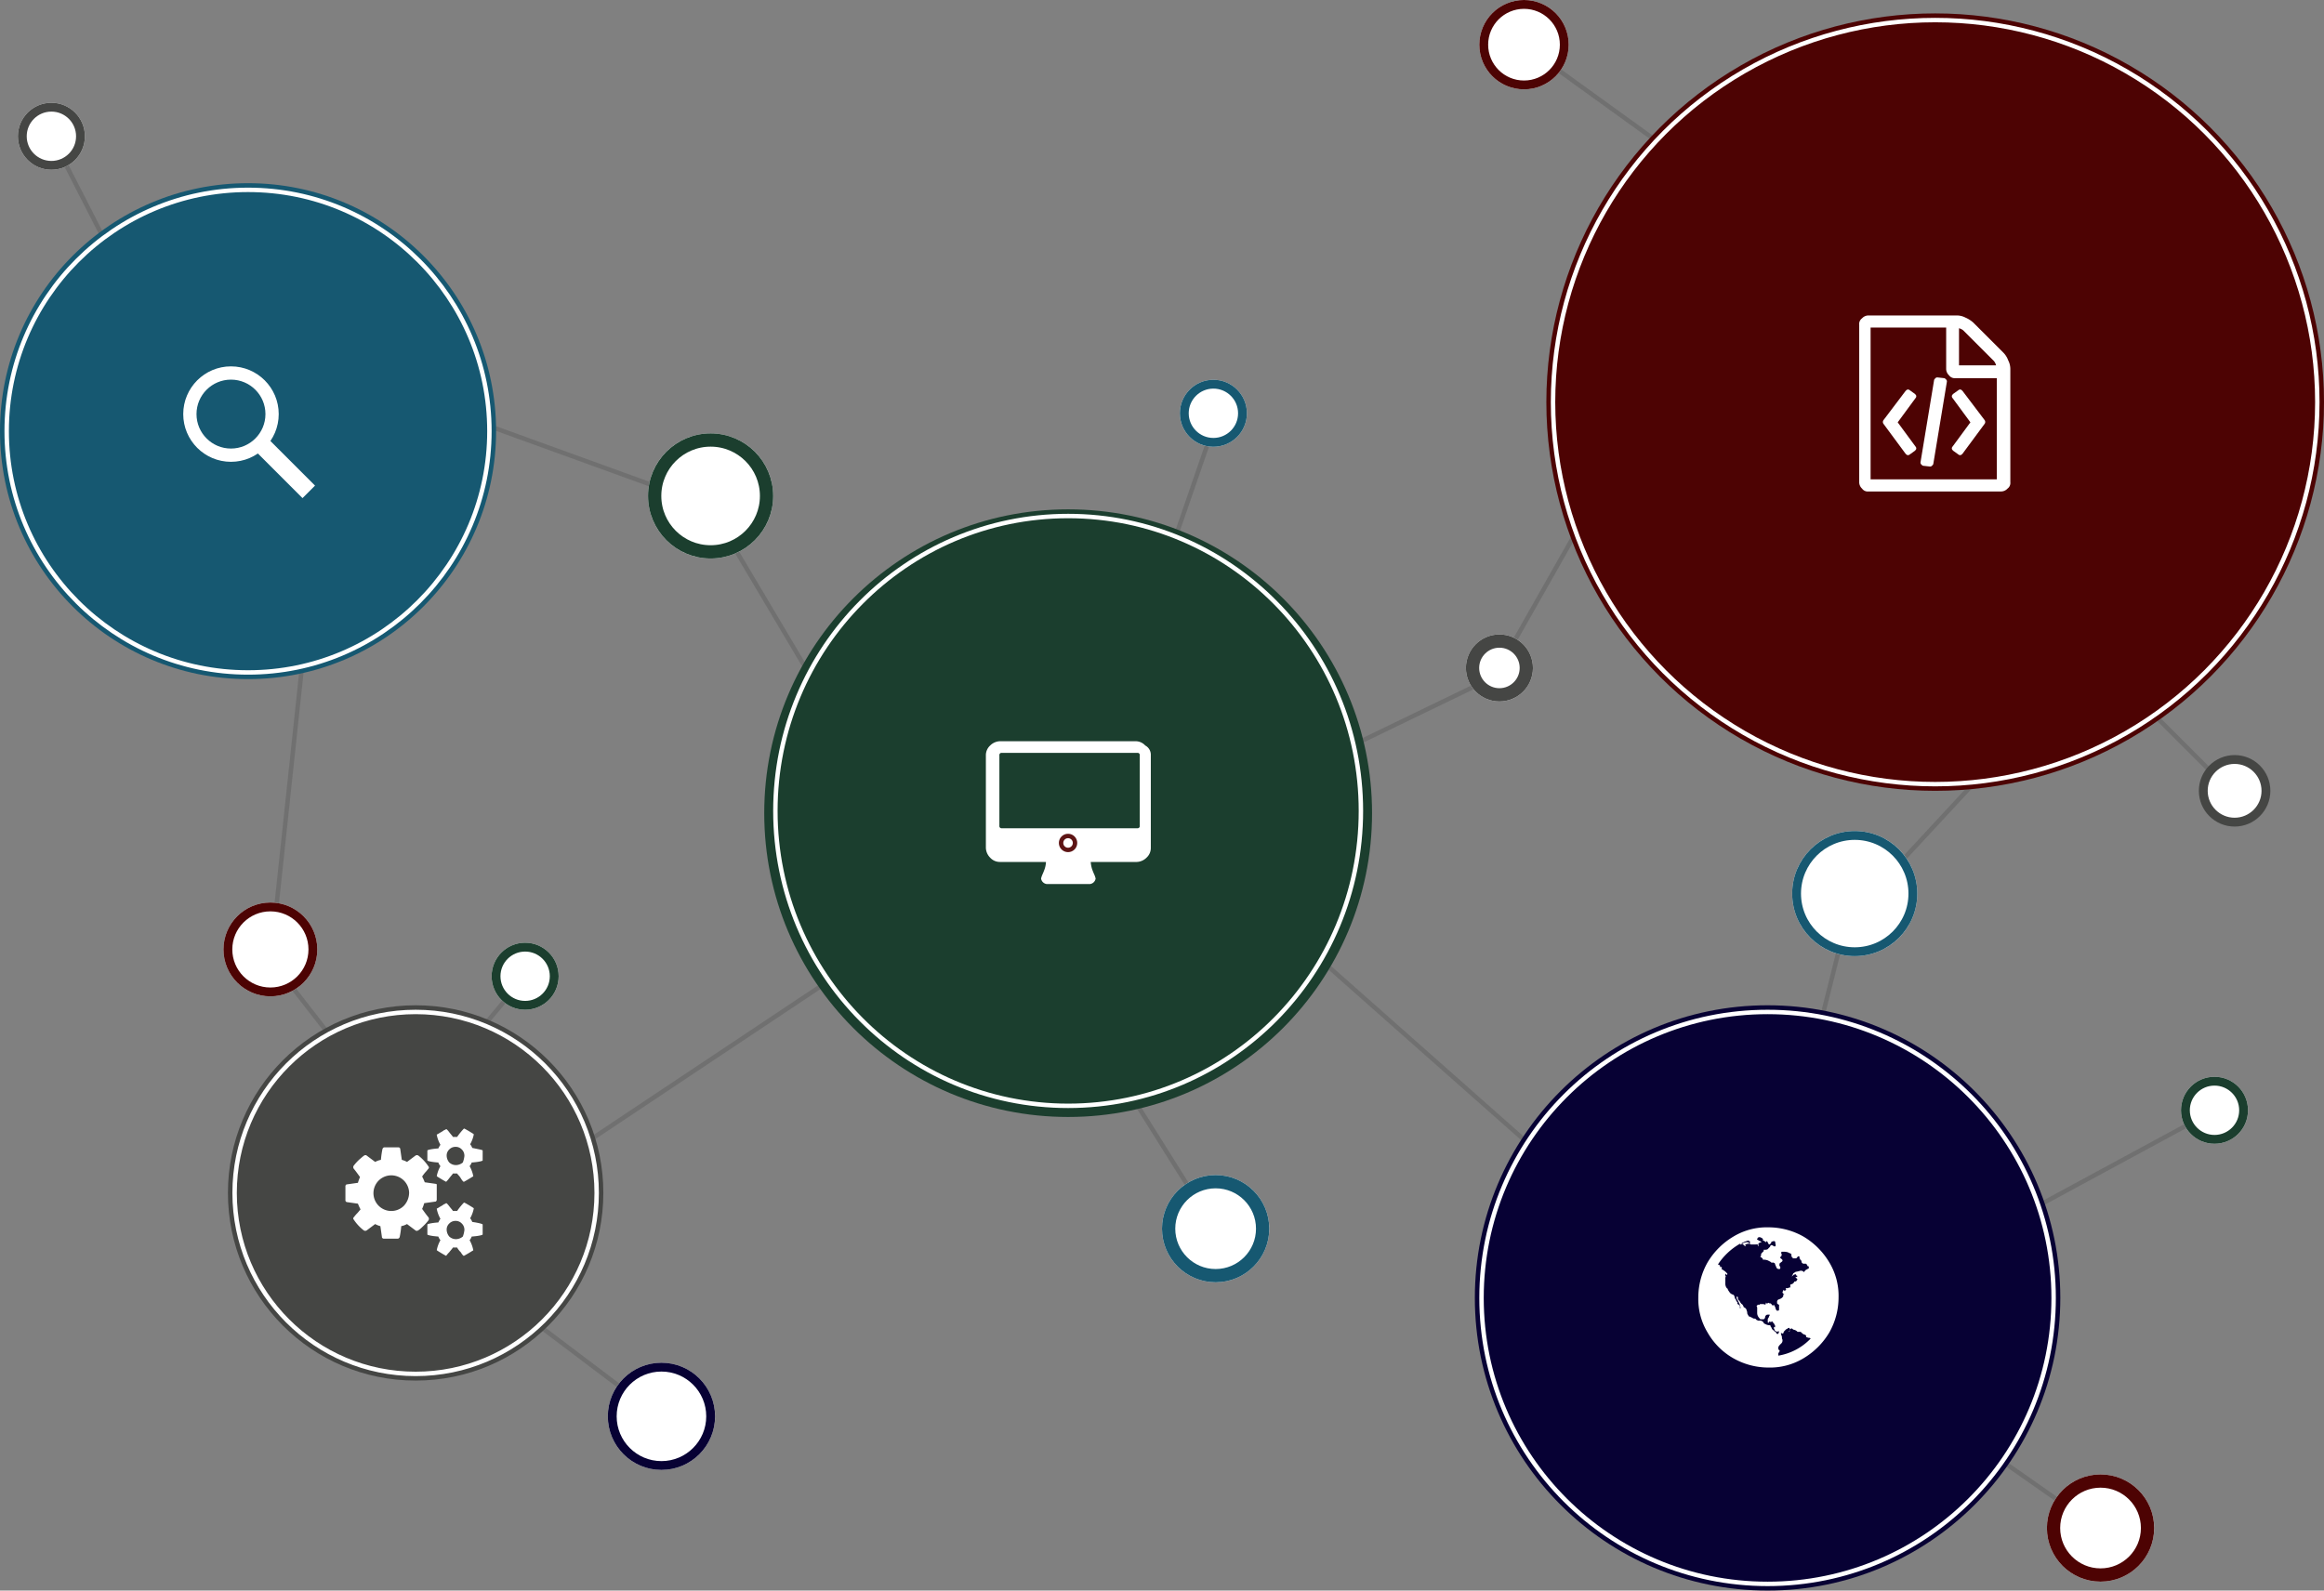 <svg xmlns="http://www.w3.org/2000/svg" viewBox="0 0 525.483 359.753">
  <rect x="0" y="0" width="525.483" height="359.753" fill="#808080" stroke="none"/>
  <defs>
    <style>
      .cls-1, .cls-20, .cls-21, .cls-23, .cls-9 {
        fill: none;
      }

      .cls-1 {
        stroke: #707070;
      }

      .cls-2 {
        fill: #165871;
      }

      .cls-3 {
        fill: #1b3e2e;
      }

      .cls-24, .cls-4 {
        fill: #454644;
      }

      .cls-5 {
        fill: #070134;
      }

      .cls-6 {
        fill: #4d0303;
      }

      .cls-10, .cls-11, .cls-12, .cls-13, .cls-14, .cls-15, .cls-16, .cls-17, .cls-18, .cls-19, .cls-7, .cls-8 {
        fill: #fff;
      }

      .cls-8 {
        stroke: #5d1414;
      }

      .cls-20, .cls-21, .cls-9 {
        stroke: #fff;
      }

      .cls-10, .cls-19 {
        stroke: #454644;
      }

      .cls-10, .cls-12, .cls-13, .cls-15, .cls-16 {
        stroke-width: 2px;
      }

      .cls-11, .cls-15 {
        stroke: #1b3e2e;
      }

      .cls-11, .cls-17, .cls-18, .cls-19, .cls-20 {
        stroke-width: 3px;
      }

      .cls-12, .cls-18 {
        stroke: #165871;
      }

      .cls-13, .cls-17 {
        stroke: #4d0303;
      }

      .cls-16 {
        stroke: #070134;
      }

      .cls-21 {
        stroke-width: 4px;
      }

      .cls-22, .cls-24 {
        stroke: none;
      }
    </style>
  </defs>
  <g id="Group_17" data-name="Group 17" transform="translate(-371 -237)">
    <line id="Line_28" data-name="Line 28" class="cls-1" x1="8.084" y2="75.791" transform="translate(432.138 378.981)"/>
    <line id="Line_29" data-name="Line 29" class="cls-1" x2="32.337" y2="51.538" transform="translate(613.025 462.856)"/>
    <line id="Line_30" data-name="Line 30" class="cls-1" y1="41.432" x2="38.401" transform="translate(790.881 401.213)"/>
    <line id="Line_31" data-name="Line 31" class="cls-1" x2="30.316" y2="21.221" transform="translate(817.155 562.9)"/>
    <line id="Line_32" data-name="Line 32" class="cls-1" y1="26.274" x2="48.506" transform="translate(823.218 488.12)"/>
    <line id="Line_33" data-name="Line 33" class="cls-1" x1="11.116" y2="44.464" transform="translate(776.733 447.698)"/>
    <line id="Line_34" data-name="Line 34" class="cls-1" x2="35.369" y2="59.622" transform="translate(532.182 352.707)"/>
    <line id="Line_35" data-name="Line 35" class="cls-1" x1="75.791" y2="50.527" transform="translate(491.76 452.751)"/>
    <line id="Line_36" data-name="Line 36" class="cls-1" y1="18.19" x2="15.158" transform="translate(474.581 457.804)"/>
    <line id="Line_37" data-name="Line 37" class="cls-1" x1="21.221" y1="27.285" transform="translate(428.096 448.709)"/>
    <line id="Line_38" data-name="Line 38" class="cls-1" x2="45.474" y2="34.358" transform="translate(472.56 521.468)"/>
    <line id="Line_39" data-name="Line 39" class="cls-1" x2="42.443" y2="42.443" transform="translate(829.281 369.886)"/>
    <line id="Line_40" data-name="Line 40" class="cls-1" x2="54.569" y2="39.411" transform="translate(716.101 247.611)"/>
    <line id="Line_41" data-name="Line 41" class="cls-1" y1="29.306" x2="10.105" transform="translate(634.247 336.539)"/>
    <path id="Path_691" data-name="Path 691" class="cls-1" d="M1.485,72.621,51.326,48.506,78.807,0" transform="translate(657.505 341.591)"/>
    <line id="Line_42" data-name="Line 42" class="cls-1" x2="61.643" y2="54.569" transform="translate(663.552 448.709)"/>
    <line id="Line_43" data-name="Line 43" class="cls-1" x1="80.843" y1="29.306" transform="translate(451.338 322.391)"/>
    <line id="Line_44" data-name="Line 44" class="cls-1" x1="22.232" y1="43.453" transform="translate(382.621 267.822)"/>
    <circle id="Ellipse_33" data-name="Ellipse 33" class="cls-2" cx="56.085" cy="56.085" r="56.085" transform="translate(371 278.432)"/>
    <circle id="Ellipse_34" data-name="Ellipse 34" class="cls-3" cx="68.717" cy="68.717" r="68.717" transform="translate(543.803 352.202)"/>
    <circle id="Ellipse_35" data-name="Ellipse 35" class="cls-4" cx="42.443" cy="42.443" r="42.443" transform="translate(422.538 464.372)"/>
    <circle id="Ellipse_36" data-name="Ellipse 36" class="cls-5" cx="66.191" cy="66.191" r="66.191" transform="translate(704.479 464.372)"/>
    <circle id="Ellipse_37" data-name="Ellipse 37" class="cls-6" cx="87.917" cy="87.917" r="87.917" transform="translate(720.648 240.032)"/>
    <g id="Group_12" data-name="Group 12" transform="translate(791.386 308.344)">
      <path id="Path_208" data-name="Path 208" class="cls-7" d="M1161.562,1052.182a4.8,4.8,0,0,1,1.128,1.773,4.293,4.293,0,0,1,.484,1.934v25.63a1.571,1.571,0,0,1-.645,1.451,1.969,1.969,0,0,1-1.451.645H1131.1a1.571,1.571,0,0,1-1.451-.645,1.969,1.969,0,0,1-.645-1.451V1045.9a1.571,1.571,0,0,1,.645-1.451,1.969,1.969,0,0,1,1.451-.645h19.988a4.29,4.29,0,0,1,1.934.484,6.651,6.651,0,0,1,1.773,1.128Zm-9.994-5.481v8.382h8.382a2.622,2.622,0,0,0-.483-.967l-6.932-6.932A2.621,2.621,0,0,0,1151.567,1046.7Zm8.544,34.174v-22.89h-9.35a1.571,1.571,0,0,1-1.451-.645,1.969,1.969,0,0,1-.645-1.451v-9.349h-17.087v34.335Zm-20.633-19.989c.161-.161.322-.322.484-.322a.593.593,0,0,1,.484.161l1.128.806c.161.161.322.322.322.484a.592.592,0,0,1-.161.484l-4.03,5.481,4.03,5.481a.591.591,0,0,1,.161.484c0,.161-.161.322-.322.484l-1.128.806a.592.592,0,0,1-.484.161c-.161,0-.322-.161-.484-.322l-5-6.77a.72.72,0,0,1,0-.806Zm17.893,6.609a.72.72,0,0,1,0,.806l-5,6.77c-.161.161-.323.322-.484.322a.593.593,0,0,1-.484-.161l-1.128-.806c-.161-.161-.322-.322-.322-.484a.592.592,0,0,1,.161-.483l4.03-5.481-4.03-5.48a.593.593,0,0,1-.161-.484c0-.161.161-.322.322-.484l1.128-.806a.592.592,0,0,1,.484-.161c.161,0,.322.161.484.322Zm-13.863,10.317c-.161,0-.323-.161-.484-.322a.592.592,0,0,1-.161-.484l3.063-18.538c0-.161.161-.322.322-.484a.593.593,0,0,1,.484-.161l1.451.161c.161,0,.322.161.484.322a.592.592,0,0,1,.161.484l-3.063,18.537c0,.161-.161.322-.322.484a.592.592,0,0,1-.484.161Z" transform="translate(-1129 -1043.8)"/>
    </g>
    <g id="Group_13" data-name="Group 13" transform="translate(755.007 514.596)">
      <path id="Path_269" data-name="Path 269" class="cls-7" d="M485.856,682.9a16.09,16.09,0,0,1,7.928,2.094,16.758,16.758,0,0,1,5.834,5.834,14.653,14.653,0,0,1,2.094,7.928,16.09,16.09,0,0,1-2.094,7.928,16.758,16.758,0,0,1-5.834,5.834,14.652,14.652,0,0,1-7.928,2.094,16.09,16.09,0,0,1-7.928-2.094,15.594,15.594,0,0,1-5.834-5.834A14.652,14.652,0,0,1,470,698.757a16.091,16.091,0,0,1,2.094-7.928,16.759,16.759,0,0,1,5.834-5.834A14.652,14.652,0,0,1,485.856,682.9Zm5.684,10.77-.15.15a.522.522,0,0,1-.3.149l.15-.149c.15-.15,0-.15.15-.3s0-.15,0-.15c.15-.15.3-.15.449-.3s.6-.149,1.047-.3a.925.925,0,0,1,1.047.3.464.464,0,0,1,.15-.3l.3-.3a.463.463,0,0,0,.3-.15.522.522,0,0,0,.3-.149v-.449c-.15,0-.3,0-.3-.15a.549.549,0,0,1-.15-.449.146.146,0,0,1-.15.149c0-.149,0-.149-.15-.149h-.449a.529.529,0,0,1-.449-.449c0-.15,0-.3-.15-.3a.522.522,0,0,1-.15-.3l-.15-.15v-.3a.147.147,0,0,0-.15-.15h-.15a.146.146,0,0,0-.15.15l-.15.149-.15.15h-.9c.15,0,.15-.15,0-.3-.15,0-.3-.15-.3,0,.15,0,.15-.15.15-.3s-.15-.15-.15-.3h.15a.147.147,0,0,0-.15-.15c-.15,0-.15-.149-.3-.149a.522.522,0,0,1-.3-.15,3.045,3.045,0,0,0-.748-.149h-.748a.146.146,0,0,1-.15.149.463.463,0,0,0,.15.3v.3c0,.15,0,.15-.15.3s-.15.15-.15.3.15.15.3.3.3.3.15.449c0,.149-.15.149-.3.3s-.3.149-.3.3-.15.3,0,.449a.523.523,0,0,0,.15.3v.3c0,.15-.15,0-.15.15s-.15,0-.15,0h0a.55.55,0,0,1-.449-.15c-.15-.15-.15-.3-.3-.6s-.15-.6-.3-.6c-.3-.15-.449-.15-.6,0,0-.15-.3-.3-.9-.6a2.917,2.917,0,0,0-1.2-.15c.15,0,.15-.15,0-.3s-.3-.3-.449-.3c0-.15,0-.15.15-.3v-.3c0-.15.15-.3.3-.449l.15-.149c.15-.15.15-.15.15-.3v-.149c.449,0,.9,0,1.047-.3l.3-.3a.463.463,0,0,0,.15-.3c.15-.149.15-.149.3-.149a.464.464,0,0,1,.3.149.522.522,0,0,1,.3.15c.15,0,.3,0,.3-.3a.55.55,0,0,0-.15-.449c.15,0,.15-.15,0-.3a.147.147,0,0,0-.15-.15,1.131,1.131,0,0,0-.6.15c-.15,0-.15.15,0,.15a.147.147,0,0,0-.15.15l-.3.3a.463.463,0,0,1-.3-.15.463.463,0,0,0-.15-.3.523.523,0,0,0-.15-.3c-.15,0-.15.15-.3.3,0-.15,0-.15-.3-.3a.55.55,0,0,0-.449-.149c.3-.15.15-.3-.15-.6-.15,0-.3-.15-.449-.15a.55.55,0,0,0-.449.15c0,.15-.15.15-.15.3a.146.146,0,0,0,.15.149.146.146,0,0,1,.15.15.463.463,0,0,1,.3.15h.15c.15.15.3.3.15.3h-.15a.463.463,0,0,0-.3.15.146.146,0,0,0-.15.149v.6a.522.522,0,0,1-.15-.3.523.523,0,0,0-.15-.3c.15.15-.15.15-.449.15h-.9c-.15,0-.15,0-.3-.15v-.449h.15a.522.522,0,0,0-.3-.15l-.15-.15a5.67,5.67,0,0,0-1.945.9h.3a.463.463,0,0,0,.3-.15l.15-.149c.449-.15.748-.3.9-.15l.15-.15c.15.15.3.449.449.449h-.6c-.3.15-.449.15-.449.3a.464.464,0,0,1,.15.3.522.522,0,0,0-.3-.15l-.3-.3c-.15,0-.15-.15-.3-.15h-.449a14.568,14.568,0,0,0-4.936,4.637c.15.15.15.15.3.15l.15.149v.3h.3a.28.28,0,0,1,0,.449,6.842,6.842,0,0,1,.9.6l.449.449c0,.15,0,.3-.15.3l-.15-.15-.15-.15v.449a.522.522,0,0,0,.15.3c-.15,0-.15.15-.15.3v1.2h0a1.626,1.626,0,0,0,.15.748q.224.449.449.449-.224,0,.449.9l.15.149a.522.522,0,0,0,.3.15.463.463,0,0,0,.3.15.147.147,0,0,1,.15.15.655.655,0,0,1,.15.449c.15.3.15.449.3.449,0,.15,0,.15.15.449.15.149.3.3.15.449h0c0,.15.15.15.3.3s.3.15.3.3v.449c0,.15.15,0,.15,0a3.444,3.444,0,0,0-.449-1.346l-.3-.6a.522.522,0,0,1-.15-.3c0-.149,0-.3-.15-.3h.3a.146.146,0,0,1,.15.149h0v.3c0,.149.15.3.3.449s.15.3.3.449.15.3.3.3a1.148,1.148,0,0,1,.3.449c.15.15.15.3,0,.3a.55.55,0,0,1,.449.149c.15.15.3.3.3.449s.15.3.15.6a.655.655,0,0,0,.15.449c0,.15.15.15.15.3.15.15.15.15.3.15l.3.15.3.149a.655.655,0,0,0,.449.15c.3,0,.3.15.449.3a.522.522,0,0,1,.3.15h.6a1.134,1.134,0,0,1,.6.3q.224.449.449.449a2.011,2.011,0,0,0,1.2.3v.15c0,.149.15.149.15.3.15.149.15.149.15.3a.147.147,0,0,0,.15.149c0,.149.15.149.3.3l.3.3a.146.146,0,0,0,.15-.15.55.55,0,0,0,.15.449c.15.15.3.3.3.15.15,0,.3-.3.3-.6-.449.15-.748.15-1.047-.3v-.149c0-.149,0-.149-.15-.149v-.3h.3v-.3c0-.15,0-.15-.15-.3,0-.149-.15-.3-.3-.449s-.15-.3-.3-.3c0,.15-.15.15-.3.15a.523.523,0,0,1-.3-.15v.3h-.3v-.748a.463.463,0,0,1,.15-.3c0-.15.15-.15.15-.3s0-.15.15-.3c0-.15,0-.15-.15-.15h-.3c-.3,0-.449.15-.6.449v.149a.464.464,0,0,1-.15.3l-.15.149h-.449c-.3,0-.449,0-.449-.149a2.064,2.064,0,0,1-.449-.6,1.626,1.626,0,0,1-.15-.748v-1.047a.739.739,0,0,0-.15-.449l.15-.149.15-.149h.449v-.15h.9a.28.28,0,0,0,.449,0V699.8c0,.3.3.449.6.149a.522.522,0,0,0,.3.15c.15,0,.3,0,.3.15a.147.147,0,0,1,.15.15l.15.15h.15a.147.147,0,0,0,.15-.15c.15.15.15.3.3.449q.224.9.449.9h.3l.15-.149v-1.2c-.15,0-.3-.15-.449-.3v-.449c0-.149.15-.3.3-.449h.15c.15,0,.15-.15.3-.15s.15-.15.3-.15c.3-.3.449-.449.3-.748.15,0,.15,0,.3-.15h-.15l-.15-.149H489c.15,0,.15-.15,0-.3a.522.522,0,0,0,.15-.3.146.146,0,0,1,.15-.15.281.281,0,0,0,.449,0c.15-.15.15-.15,0-.3,0-.15.15-.15.449-.15.15,0,.3-.15.449-.15h.15v-.6a.523.523,0,0,1,.3-.15.523.523,0,0,0,.3-.15l.3-.3v-.149c.3,0,.449,0,.6-.3.15-.15.15-.3-.15-.449v-.15c-.15,0-.15-.149-.3-.149h.449c.15-.15.15-.3-.15-.3C492.139,693.371,491.84,693.521,491.541,693.67Zm-3.44,18.25a13.059,13.059,0,0,0,7.33-3.889.464.464,0,0,1-.3-.149h-.3a1.157,1.157,0,0,0-.449-.15v-.3a.147.147,0,0,0-.15-.15.522.522,0,0,0-.3-.149c-.15,0-.15-.15-.3-.15a.146.146,0,0,1-.15-.149l-.15-.15a.146.146,0,0,1-.15-.149h-.748a1.366,1.366,0,0,0-.748-.449.463.463,0,0,1-.3-.15.146.146,0,0,1-.15-.149h-.15a.464.464,0,0,0-.3.149.523.523,0,0,0-.149.3v.3c-.15,0-.15-.15,0-.3a.281.281,0,0,0,0-.449.147.147,0,0,0-.15-.15.463.463,0,0,0-.3.15.522.522,0,0,1-.3.149l-.15.15a1036.127,1036.127,0,0,0-.3.3.522.522,0,0,0-.15.3c0,.15-.15.15-.15.3a.522.522,0,0,0-.3-.149c-.15,0-.15,0-.15-.15a1.627,1.627,0,0,0,.15.748c.15.3,0,.6.15.748a.925.925,0,0,1-.3,1.047c-.3.3-.6.6-.6.9s0,.449.3.6a.55.55,0,0,1-.15.449.55.55,0,0,0-.15.449S488.1,711.771,488.1,711.92Z" transform="translate(-470 -682.9)"/>
    </g>
    <g id="Group_14" data-name="Group 14" transform="translate(449.115 492.263)">
      <path id="Path_134" data-name="Path 134" class="cls-7" d="M631.691,2025.309a4.032,4.032,0,1,0-1.18,2.949A4.411,4.411,0,0,0,631.691,2025.309Zm12.5,8.375a1.953,1.953,0,0,0-.59-1.416,1.868,1.868,0,0,0-1.415-.59,1.953,1.953,0,0,0-1.416.59,1.868,1.868,0,0,0-.59,1.416,2.484,2.484,0,0,0,.59,1.533,2.241,2.241,0,0,0,1.533.59,2.482,2.482,0,0,0,1.533-.59A5.844,5.844,0,0,0,644.2,2033.685Zm0-16.75a1.954,1.954,0,0,0-.59-1.416,1.868,1.868,0,0,0-1.415-.59,1.953,1.953,0,0,0-1.416.59,1.869,1.869,0,0,0-.59,1.416,2.483,2.483,0,0,0,.59,1.533,2.241,2.241,0,0,0,1.533.59,2.482,2.482,0,0,0,1.533-.59A5.842,5.842,0,0,0,644.2,2016.934Zm-6.252,6.842v3.067a.434.434,0,0,1-.118.354c-.118.118-.118.118-.236.118l-2.477.354a8.959,8.959,0,0,1-.472,1.3c.354.472.826,1.18,1.416,1.887a.591.591,0,0,1,0,.708,11.843,11.843,0,0,1-1.3,1.416c-.59.59-1.062.944-1.3.944a.433.433,0,0,1-.354-.118l-1.887-1.415a4.228,4.228,0,0,1-1.3.472,19.947,19.947,0,0,1-.354,2.477c-.118.236-.236.354-.472.354h-3.067a.434.434,0,0,1-.354-.118c-.118-.118-.118-.118-.118-.236l-.354-2.477a4.942,4.942,0,0,1-1.18-.472l-1.887,1.416a.59.59,0,0,1-.708,0,10.115,10.115,0,0,1-2.359-2.6.433.433,0,0,1,.118-.354c.118-.118.354-.472.708-.826s.59-.708.826-.944a11.45,11.45,0,0,1-.59-1.3l-2.477-.354a.412.412,0,0,1-.236-.118.433.433,0,0,1-.118-.354v-3.067a.434.434,0,0,1,.118-.354c.118-.118.118-.118.236-.118l2.477-.354a8.947,8.947,0,0,1,.472-1.3c-.354-.472-.826-1.18-1.416-1.887a.59.59,0,0,1,0-.708,11.842,11.842,0,0,1,1.3-1.416c.708-.59,1.062-.944,1.3-.944a.433.433,0,0,1,.354.118l1.887,1.415a4.226,4.226,0,0,1,1.3-.472,19.984,19.984,0,0,1,.354-2.477c.118-.236.236-.354.472-.354h3.067a.434.434,0,0,1,.354.118.365.365,0,0,1,.118.236l.354,2.477a4.922,4.922,0,0,1,1.18.472l1.887-1.416a.589.589,0,0,1,.708,0,10.118,10.118,0,0,1,2.359,2.595.434.434,0,0,1-.118.354c-.118.118-.354.472-.708.826a9.38,9.38,0,0,0-.708.944,11.508,11.508,0,0,1,.59,1.3l2.477.354a.412.412,0,0,1,.236.118C637.943,2023.658,637.943,2023.658,637.943,2023.776Zm10.381,8.729v2.241c0,.118-.826.354-2.477.472a2.956,2.956,0,0,1-.472.826,7.451,7.451,0,0,1,.826,2.241.116.116,0,0,1-.118.118c-1.3.826-2.005,1.18-2.005,1.18-.118,0-.354-.236-.708-.826a4.289,4.289,0,0,1-.826-1.062H641.6c-.118.236-.472.59-.826,1.062a6.1,6.1,0,0,0-.708.826s-.708-.354-2.005-1.18l-.118-.118a7.448,7.448,0,0,1,.826-2.241,2.962,2.962,0,0,1-.472-.826c-1.651-.118-2.477-.354-2.477-.472V2032.5c0-.118.826-.354,2.477-.472a5.127,5.127,0,0,1,.472-.825,7.446,7.446,0,0,1-.826-2.241.116.116,0,0,1,.118-.118,6.09,6.09,0,0,0,.59-.354,6.567,6.567,0,0,0,.944-.589,1.289,1.289,0,0,0,.472-.236q.177,0,.708.708c.354.472.708.826.826,1.062h.944a14.82,14.82,0,0,1,1.533-1.887h.118s.708.354,2.005,1.179l.118.118a7.448,7.448,0,0,1-.826,2.241,2.956,2.956,0,0,1,.472.826C647.616,2032.151,648.324,2032.387,648.324,2032.5Zm0-16.75V2018c0,.118-.826.354-2.477.472a2.957,2.957,0,0,1-.472.826,7.448,7.448,0,0,1,.826,2.241.116.116,0,0,1-.118.118c-1.3.825-2.005,1.18-2.005,1.18-.118,0-.354-.236-.708-.826s-.708-.826-.826-1.062H641.6c-.118.236-.472.59-.826,1.062a8.583,8.583,0,0,1-.708.826s-.708-.354-2.005-1.18l-.118-.118a7.445,7.445,0,0,1,.826-2.241,2.963,2.963,0,0,1-.472-.826c-1.651-.118-2.477-.354-2.477-.472v-2.241c0-.118.826-.354,2.477-.472a5.127,5.127,0,0,1,.472-.825,7.446,7.446,0,0,1-.826-2.241.116.116,0,0,1,.118-.118,6.135,6.135,0,0,0,.59-.354,6.61,6.61,0,0,0,.944-.59,1.3,1.3,0,0,0,.472-.236q.177,0,.708.708c.354.472.708.825.826,1.062h.944a14.843,14.843,0,0,1,1.533-1.887h.118s.708.354,2.005,1.18l.118.118a7.448,7.448,0,0,1-.826,2.241,2.951,2.951,0,0,1,.472.825C647.616,2015.519,648.324,2015.636,648.324,2015.754Z" transform="translate(-617.3 -2010.8)"/>
    </g>
    <g id="Group_15" data-name="Group 15" transform="translate(593.926 404.649)">
      <g id="Group_4" data-name="Group 4" transform="translate(0 0)">
        <path id="Path_165" data-name="Path 165" class="cls-7" d="M291.391,1970.228v-15.94a.49.49,0,0,0-.554-.554H260.2a.49.49,0,0,0-.554.554v15.94a.49.49,0,0,0,.554.555h30.633a.49.49,0,0,0,.554-.555Zm2.495-15.94v20.93a2.953,2.953,0,0,1-.97,2.218,3.27,3.27,0,0,1-2.218.97H280.3a7.155,7.155,0,0,0,.277,1.525,14.4,14.4,0,0,0,.554,1.386,5.459,5.459,0,0,1,.277.832,1.47,1.47,0,0,1-1.247,1.248h-9.841a1.47,1.47,0,0,1-1.247-1.248,5.434,5.434,0,0,1,.277-.832,14.4,14.4,0,0,0,.554-1.386,5.9,5.9,0,0,0,.277-1.525h-10.4a2.952,2.952,0,0,1-2.218-.97,3.271,3.271,0,0,1-.97-2.218v-20.93a2.953,2.953,0,0,1,.97-2.218,3.272,3.272,0,0,1,2.218-.97h30.633a2.953,2.953,0,0,1,2.218.97A2.374,2.374,0,0,1,293.886,1954.288Z" transform="translate(-256.6 -1951.1)"/>
      </g>
      <g id="Ellipse_13" data-name="Ellipse 13" class="cls-8" transform="translate(16.494 20.93)">
        <circle class="cls-22" cx="2.079" cy="2.079" r="2.079"/>
        <circle class="cls-23" cx="2.079" cy="2.079" r="1.579"/>
      </g>
    </g>
    <g id="Ellipse_38" data-name="Ellipse 38" class="cls-9" transform="translate(372.011 279.443)">
      <circle class="cls-22" cx="55.075" cy="55.075" r="55.075"/>
      <circle class="cls-23" cx="55.075" cy="55.075" r="54.575"/>
    </g>
    <g id="Ellipse_39" data-name="Ellipse 39" class="cls-9" transform="translate(545.824 353.213)">
      <ellipse class="cls-22" cx="66.696" cy="67.201" rx="66.696" ry="67.201"/>
      <ellipse class="cls-23" cx="66.696" cy="67.201" rx="66.196" ry="66.701"/>
    </g>
    <g id="Ellipse_40" data-name="Ellipse 40" class="cls-9" transform="translate(721.659 241.042)">
      <circle class="cls-22" cx="86.907" cy="86.907" r="86.907"/>
      <circle class="cls-23" cx="86.907" cy="86.907" r="86.407"/>
    </g>
    <g id="Ellipse_41" data-name="Ellipse 41" class="cls-9" transform="translate(423.548 465.383)">
      <circle class="cls-22" cx="41.432" cy="41.432" r="41.432"/>
      <circle class="cls-23" cx="41.432" cy="41.432" r="40.932"/>
    </g>
    <g id="Ellipse_42" data-name="Ellipse 42" class="cls-9" transform="translate(705.49 465.383)">
      <circle class="cls-22" cx="65.18" cy="65.18" r="65.18"/>
      <circle class="cls-23" cx="65.18" cy="65.18" r="64.68"/>
    </g>
    <g id="Ellipse_43" data-name="Ellipse 43" class="cls-10" transform="translate(375.042 260.242)">
      <circle class="cls-22" cx="7.579" cy="7.579" r="7.579"/>
      <circle class="cls-23" cx="7.579" cy="7.579" r="6.579"/>
    </g>
    <g id="Ellipse_44" data-name="Ellipse 44" class="cls-11" transform="translate(517.529 335.023)">
      <circle class="cls-22" cx="14.148" cy="14.148" r="14.148"/>
      <circle class="cls-23" cx="14.148" cy="14.148" r="12.648"/>
    </g>
    <g id="Ellipse_45" data-name="Ellipse 45" class="cls-12" transform="translate(637.784 322.896)">
      <circle class="cls-22" cx="7.579" cy="7.579" r="7.579"/>
      <circle class="cls-23" cx="7.579" cy="7.579" r="6.579"/>
    </g>
    <g id="Ellipse_46" data-name="Ellipse 46" class="cls-13" transform="translate(705.49 237)">
      <circle class="cls-22" cx="10.105" cy="10.105" r="10.105"/>
      <circle class="cls-23" cx="10.105" cy="10.105" r="9.105"/>
    </g>
    <g id="Path_692" data-name="Path 692" class="cls-14" transform="translate(868.187 407.782)">
      <path class="cls-22" d="M 8.084 15.169 C 4.178 15.169 1 11.991 1 8.084 C 1 4.178 4.178 1 8.084 1 C 11.991 1 15.169 4.178 15.169 8.084 C 15.169 11.991 11.991 15.169 8.084 15.169 Z"/>
      <path class="cls-24" d="M 8.084 2 C 4.729 2 2 4.729 2 8.084 C 2 11.439 4.729 14.169 8.084 14.169 C 11.439 14.169 14.169 11.439 14.169 8.084 C 14.169 4.729 11.439 2 8.084 2 M 8.084 -3.814697265625e-06 C 12.549 -3.814697265625e-06 16.169 3.619 16.169 8.084 C 16.169 12.549 12.549 16.169 8.084 16.169 C 3.619 16.169 -3.814697265625e-06 12.549 -3.814697265625e-06 8.084 C -3.814697265625e-06 3.619 3.619 -3.814697265625e-06 8.084 -3.814697265625e-06 Z"/>
    </g>
    <g id="Ellipse_48" data-name="Ellipse 48" class="cls-13" transform="translate(421.527 441.13)">
      <circle class="cls-22" cx="10.611" cy="10.611" r="10.611"/>
      <circle class="cls-23" cx="10.611" cy="10.611" r="9.611"/>
    </g>
    <g id="Ellipse_49" data-name="Ellipse 49" class="cls-15" transform="translate(482.16 450.225)">
      <circle class="cls-22" cx="7.579" cy="7.579" r="7.579"/>
      <circle class="cls-23" cx="7.579" cy="7.579" r="6.579"/>
    </g>
    <g id="Ellipse_50" data-name="Ellipse 50" class="cls-16" transform="translate(508.434 545.216)">
      <circle class="cls-22" cx="12.127" cy="12.127" r="12.127"/>
      <circle class="cls-23" cx="12.127" cy="12.127" r="11.127"/>
    </g>
    <g id="Ellipse_51" data-name="Ellipse 51" class="cls-12" transform="translate(776.228 424.961)">
      <circle class="cls-22" cx="14.148" cy="14.148" r="14.148"/>
      <circle class="cls-23" cx="14.148" cy="14.148" r="13.148"/>
    </g>
    <g id="Ellipse_52" data-name="Ellipse 52" class="cls-15" transform="translate(864.145 480.541)">
      <circle class="cls-22" cx="7.579" cy="7.579" r="7.579"/>
      <circle class="cls-23" cx="7.579" cy="7.579" r="6.579"/>
    </g>
    <g id="Ellipse_53" data-name="Ellipse 53" class="cls-17" transform="translate(833.829 570.479)">
      <circle class="cls-22" cx="12.127" cy="12.127" r="12.127"/>
      <circle class="cls-23" cx="12.127" cy="12.127" r="10.627"/>
    </g>
    <g id="Ellipse_54" data-name="Ellipse 54" class="cls-18" transform="translate(633.741 502.773)">
      <circle class="cls-22" cx="12.127" cy="12.127" r="12.127"/>
      <circle class="cls-23" cx="12.127" cy="12.127" r="10.627"/>
    </g>
    <g id="Ellipse_55" data-name="Ellipse 55" class="cls-19" transform="translate(702.458 380.497)">
      <circle class="cls-22" cx="7.579" cy="7.579" r="7.579"/>
      <circle class="cls-23" cx="7.579" cy="7.579" r="6.079"/>
    </g>
    <g id="Group_16" data-name="Group 16" transform="translate(412.432 319.865)">
      <g id="Ellipse_32" data-name="Ellipse 32" class="cls-20" transform="translate(0 0)">
        <circle class="cls-22" cx="10.794" cy="10.794" r="10.794"/>
        <circle class="cls-23" cx="10.794" cy="10.794" r="9.294"/>
      </g>
      <line id="Line_27" data-name="Line 27" class="cls-21" x2="11.194" y2="11.194" transform="translate(17.19 17.19)"/>
    </g>
  </g>
</svg>
